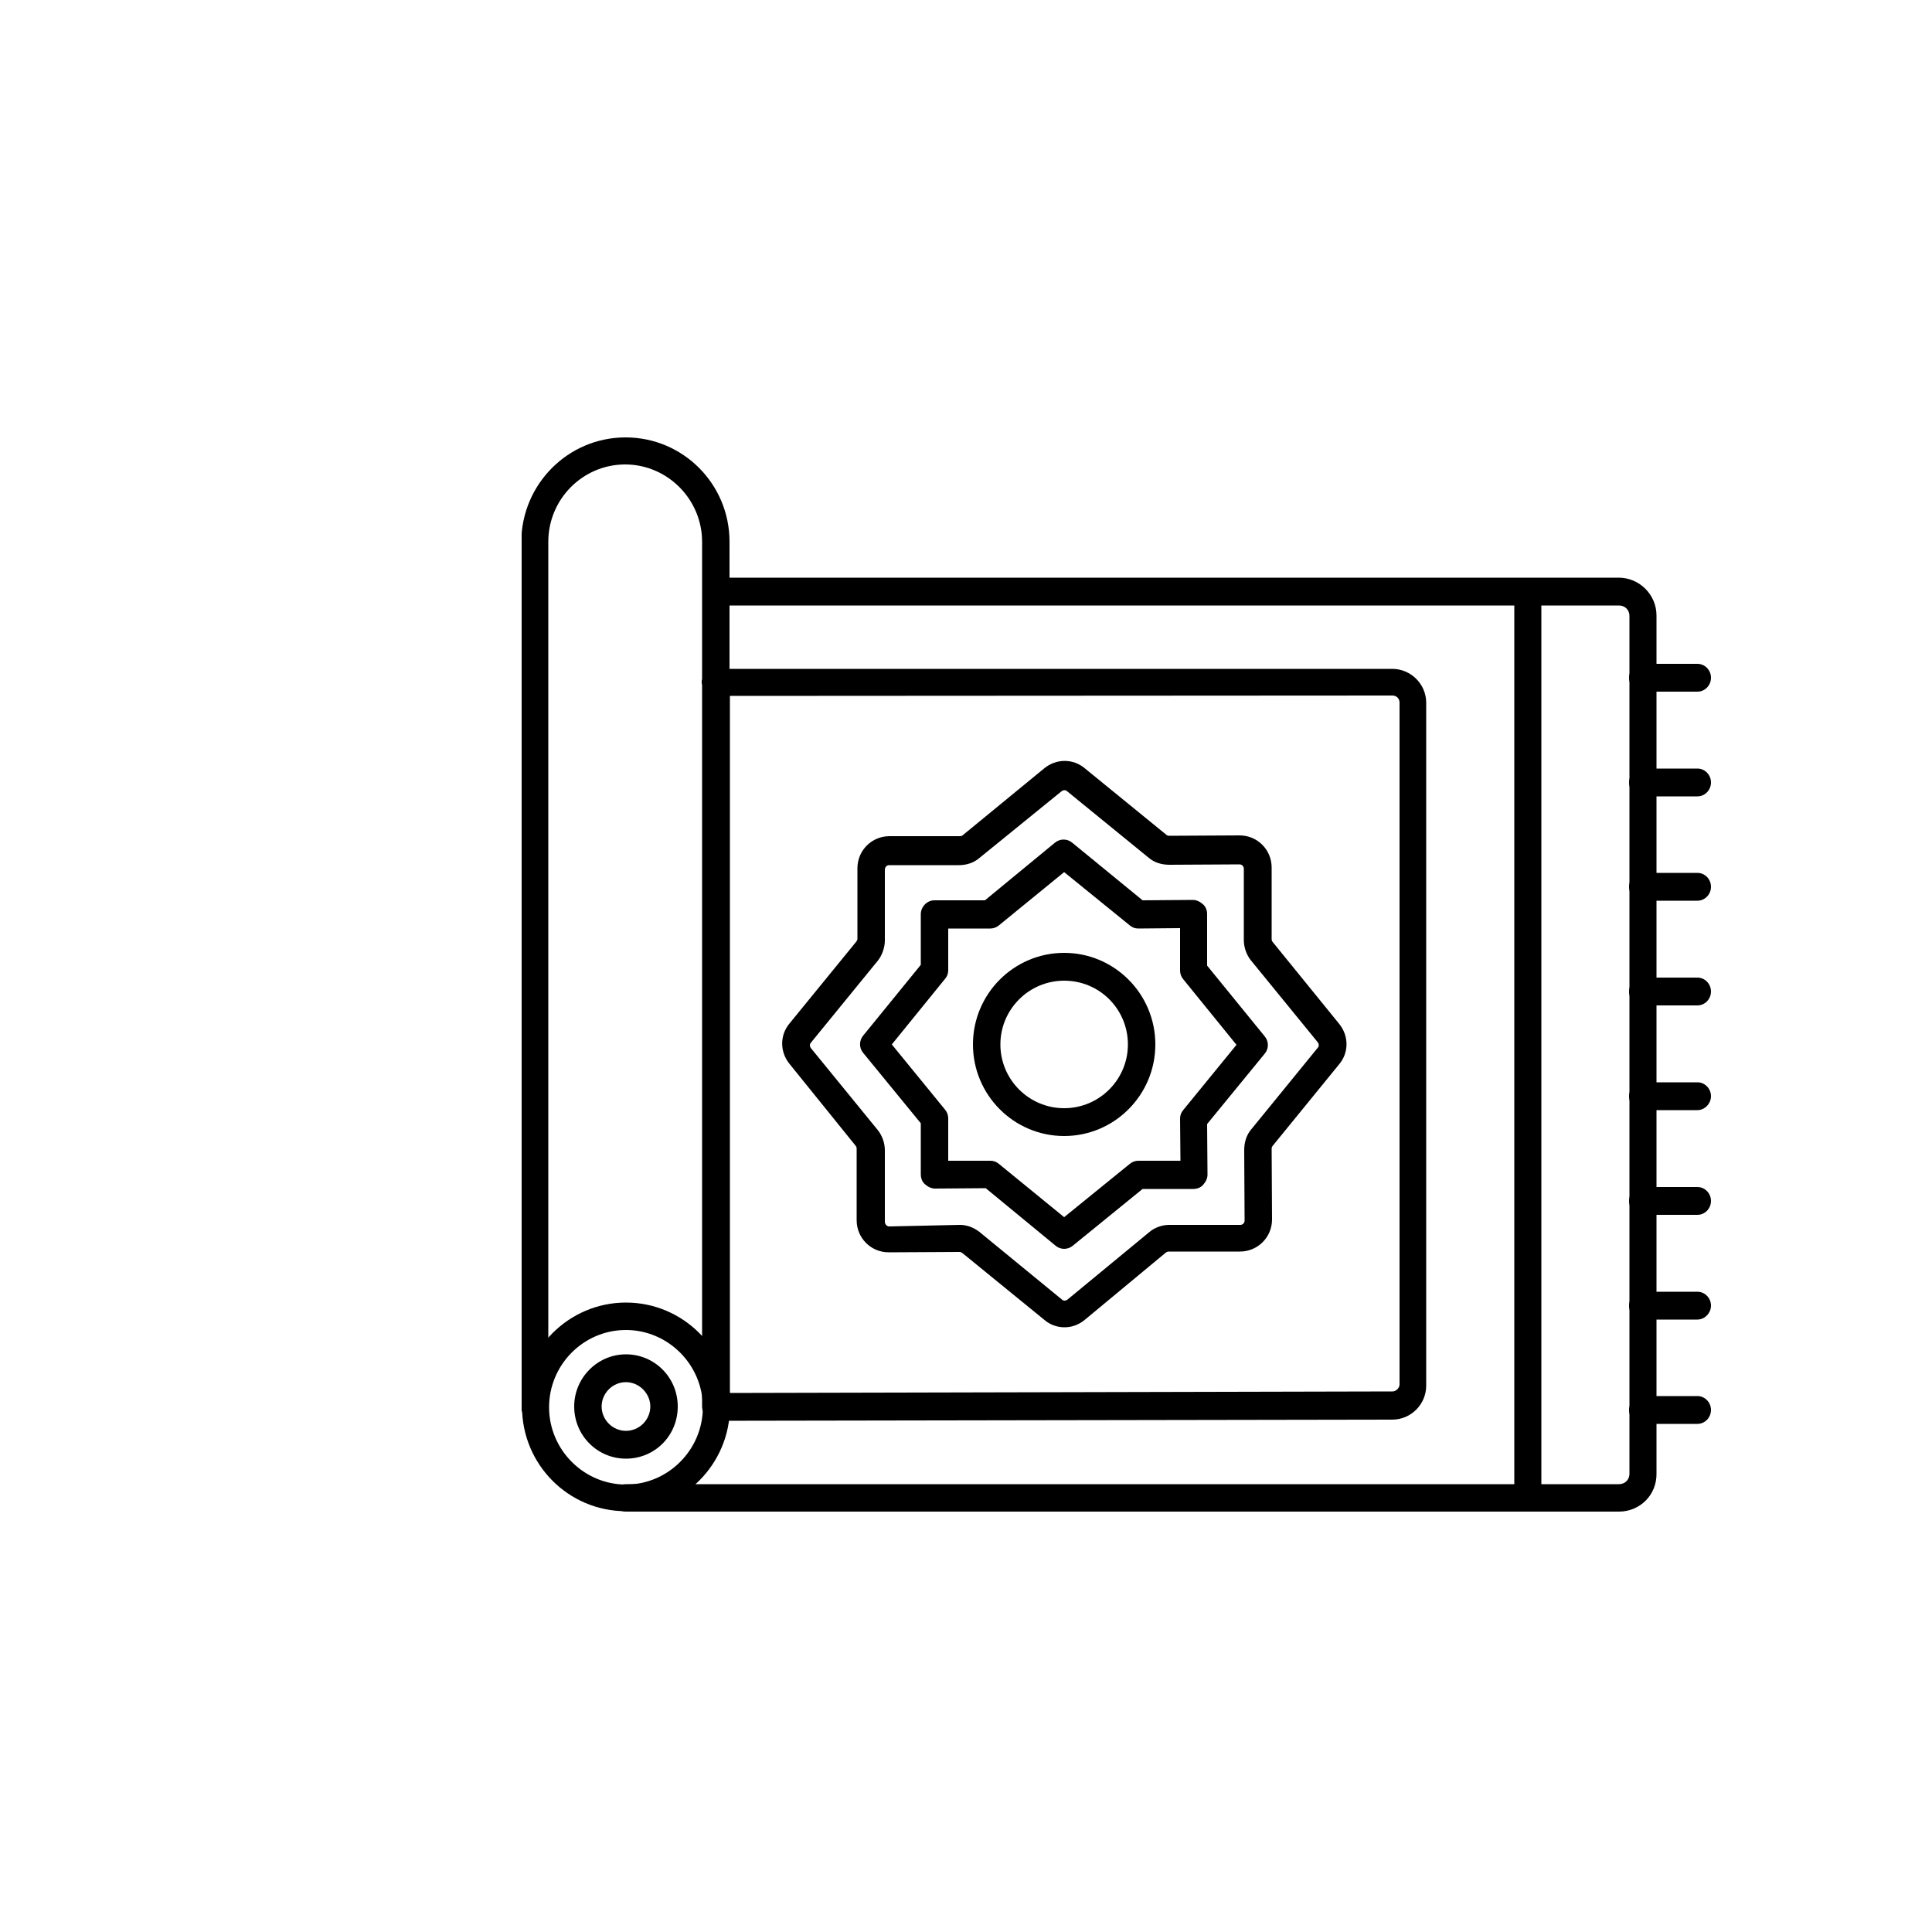 <?xml version="1.0" encoding="utf-8"?>
<!-- Generator: Adobe Illustrator 27.3.1, SVG Export Plug-In . SVG Version: 6.00 Build 0)  -->
<svg version="1.1" id="Layer_1" xmlns="http://www.w3.org/2000/svg" xmlns:xlink="http://www.w3.org/1999/xlink" x="0px" y="0px"
	 viewBox="0 0 50 50" style="enable-background:new 0 0 50 50;" xml:space="preserve">
<style type="text/css">
	.st0{fill:none;}
	.st1{stroke:#000000;stroke-miterlimit:10;}
	.st2{stroke:#000000;stroke-width:0.75;stroke-miterlimit:10;}
	.st3{clip-path:url(#SVGID_00000053524167733314040530000006006162021023118214_);}
	.st4{clip-path:url(#SVGID_00000005250045993581225720000007259817662313844120_);}
	.st5{fill:#FFFFFF;}
	.st6{clip-path:url(#SVGID_00000105386159567294002180000010785652715578650550_);}
	.st7{fill:#231F20;}
	.st8{clip-path:url(#SVGID_00000113322070303027272220000012211272129314375067_);}
	.st9{clip-path:url(#SVGID_00000154414569541418667950000014043080893099528101_);}
	.st10{clip-path:url(#SVGID_00000068649325226933668110000000825184401830922684_);}
	.st11{clip-path:url(#SVGID_00000025428475201442545260000003173253217916421011_);}
	.st12{clip-path:url(#SVGID_00000134233272343854934570000011214882388786230675_);}
	.st13{clip-path:url(#SVGID_00000031180856131164149730000017017992906690085282_);}
	.st14{clip-path:url(#SVGID_00000061456840658774599390000017165701895166802325_);}
	.st15{clip-path:url(#SVGID_00000137129969143638525500000011621801061697131687_);}
	.st16{clip-path:url(#SVGID_00000145020980457499005720000011381268776705210516_);}
	.st17{clip-path:url(#SVGID_00000164503736503127144490000006090755981757095848_);}
	.st18{clip-path:url(#SVGID_00000121256792101094822490000011868405425565267629_);}
	.st19{clip-path:url(#SVGID_00000170983039180622860700000015043319964545515454_);}
	.st20{clip-path:url(#SVGID_00000173849519377895893730000009511726357421646479_);}
	.st21{clip-path:url(#SVGID_00000047746492557283418340000006953143619170217395_);}
	.st22{clip-path:url(#SVGID_00000061460197649407725340000005528641247481807800_);}
	.st23{clip-path:url(#SVGID_00000075155374936818582960000010613926610386146696_);}
	.st24{clip-path:url(#SVGID_00000046324589125076891020000013198804504452666515_);}
	.st25{clip-path:url(#SVGID_00000161611726059720964640000003708103766404807329_);}
	.st26{clip-path:url(#SVGID_00000159450326581294083950000000630585699421100942_);}
	.st27{clip-path:url(#SVGID_00000065073082103889292490000000459261278840547254_);}
	.st28{clip-path:url(#SVGID_00000152254606827537308000000002426476511988776116_);}
	.st29{clip-path:url(#SVGID_00000144308444243955487900000000513235324051316379_);}
	.st30{clip-path:url(#SVGID_00000013163783227342100290000014315252788290290097_);}
	.st31{fill-rule:evenodd;clip-rule:evenodd;}
	.st32{clip-path:url(#SVGID_00000023962646676920792230000013546948331686317736_);}
	.st33{clip-path:url(#SVGID_00000116938436721045724370000011434749858750880191_);}
	.st34{stroke:#000000;stroke-width:0.5;stroke-miterlimit:10;}
	.st35{clip-path:url(#SVGID_00000144334679521409379930000012308031871543633573_);}
	.st36{clip-path:url(#SVGID_00000030480334342625555920000005769915578502625706_);}
	.st37{clip-path:url(#SVGID_00000152976214986642999840000004838564091661423539_);}
	.st38{fill:#1A1A1A;}
	.st39{clip-path:url(#SVGID_00000166663142398829106290000009012898267318628513_);}
	.st40{clip-path:url(#SVGID_00000043414797164813616750000003751473422820111258_);}
	.st41{clip-path:url(#SVGID_00000149383055730608154040000017378643492816904622_);}
	.st42{clip-path:url(#SVGID_00000173136502604281180340000002923840413922922175_);}
	.st43{clip-path:url(#SVGID_00000032618470443395607970000010387976006015364755_);}
	.st44{clip-path:url(#SVGID_00000127026573917725358040000011569591572257220494_);}
	.st45{clip-path:url(#SVGID_00000153705506910733269140000017279334712758868410_);}
	.st46{clip-path:url(#SVGID_00000148661413124651481400000003979800608374539197_);}
	.st47{clip-path:url(#SVGID_00000166647358196900474590000017732969526286495928_);}
	.st48{fill:#F1F1F1;}
	.st49{fill:#E8E8E8;}
	.st50{fill:#FEFEFE;}
	.st51{fill:#CCCCCC;}
	.st52{fill:#B3B3B3;}
	.st53{fill:#E6E6E6;}
	.st54{fill:#EBEBEB;}
	.st55{fill:#EEEEEE;}
	.st56{fill:#F8F8F8;}
	.st57{fill:#FBFBFB;}
	.st58{fill:#383838;}
	.st59{fill:#232323;}
	.st60{fill:#F6F6F6;}
	.st61{fill:#535353;}
	.st62{fill:#0A0A0A;}
	.st63{fill:#F5F5F5;}
	.st64{fill:#818181;}
	.st65{fill:#4A4A4A;}
	.st66{fill:#999999;}
	.st67{fill:url(#SVGID_00000152973782773038772240000004039570412762478217_);}
	.st68{fill:url(#SVGID_00000137128973942821056340000014730112534950543775_);}
	.st69{fill:#0E0E0D;}
	.st70{fill:#333333;}
	.st71{fill:#808080;}
	.st72{fill:url(#SVGID_00000003097962037624137890000007544236260560138402_);}
	.st73{fill:#666666;}
	.st74{fill:url(#SVGID_00000134938204393038922020000007099472507104051627_);}
	.st75{fill:url(#SVGID_00000181796298857920087070000016911802806624256668_);}
	.st76{fill:url(#SVGID_00000156579614974144919570000013909294182352987553_);}
	.st77{fill:url(#SVGID_00000060722815566745095830000012978555093121363375_);}
	.st78{fill:url(#SVGID_00000153696858024267899320000003803766552730314904_);}
	.st79{clip-path:url(#SVGID_00000132065371904755769910000011592980342913231783_);}
	.st80{clip-path:url(#SVGID_00000041253459212147467710000017898714159553661338_);}
	.st81{clip-path:url(#SVGID_00000127036026267919564460000011803377752492783800_);}
	.st82{clip-path:url(#SVGID_00000172411012929352607160000011169753195201941173_);}
	.st83{clip-path:url(#SVGID_00000061468119521276129380000007426465296039440309_);}
	.st84{fill:#241F20;stroke:#000000;stroke-width:0.5;stroke-miterlimit:10;}
	.st85{clip-path:url(#SVGID_00000117653978788260251280000017758178286218473393_);}
	.st86{clip-path:url(#SVGID_00000019663998960486561760000003960798750157851295_);}
	.st87{clip-path:url(#SVGID_00000156561103617124053690000003035485171437249975_);}
	.st88{clip-path:url(#SVGID_00000182523112309898549220000010297235622517451953_);}
	.st89{clip-path:url(#SVGID_00000085960309599061079150000000685909878479628960_);}
	.st90{clip-path:url(#SVGID_00000060021174008114703850000015337598774752059560_);}
	.st91{clip-path:url(#SVGID_00000127021273062737429500000008622881354400402575_);}
	.st92{clip-path:url(#SVGID_00000015354856993001119710000017670940033619981745_);}
	.st93{clip-path:url(#SVGID_00000019668560942603405510000017258834910208501162_);}
	.st94{clip-path:url(#SVGID_00000034810289504509830690000012377329106564238212_);}
	.st95{clip-path:url(#SVGID_00000065067341988197581960000007971586906165800122_);}
	.st96{clip-path:url(#SVGID_00000003068415111995746520000005930405851252935085_);}
	.st97{clip-path:url(#SVGID_00000149383155769815753730000012846851458496283832_);}
	.st98{clip-path:url(#SVGID_00000068665000126784486610000001957338918474230958_);}
	.st99{clip-path:url(#SVGID_00000177470865252513156100000013553476413117392827_);}
	.st100{clip-path:url(#SVGID_00000026871376678277857780000012591703407992457110_);}
	.st101{clip-path:url(#SVGID_00000092456988939584400710000013388532038408391080_);}
	.st102{clip-path:url(#SVGID_00000001626617664529997540000015772735672447662500_);}
	.st103{clip-path:url(#SVGID_00000144332788542128928320000011248275494557133455_);}
	.st104{clip-path:url(#SVGID_00000080913635888036730710000017663721778784057010_);}
	.st105{clip-path:url(#SVGID_00000168098710964750653650000010469248424940057271_);}
	.st106{clip-path:url(#SVGID_00000144336015455185555110000013186364021768715706_);}
	.st107{clip-path:url(#SVGID_00000040577138651462547780000006315472994632479136_);}
	.st108{clip-path:url(#SVGID_00000164489915175653627090000007214123655615803809_);}
	.st109{clip-path:url(#SVGID_00000011718690993201320410000008430427311161420962_);}
	.st110{clip-path:url(#SVGID_00000115502404211869049190000003298053803910100353_);}
	.st111{clip-path:url(#SVGID_00000000932426068083891030000006133224910919153033_);}
	.st112{clip-path:url(#SVGID_00000049208348443894668180000015534775693292235933_);}
	.st113{clip-path:url(#SVGID_00000109726530372943439810000016404975688459237264_);}
	.st114{clip-path:url(#SVGID_00000002375751462763448140000011560000688741234351_);}
	.st115{fill:#FFFFFF;stroke:#000000;stroke-miterlimit:10;}
	.st116{clip-path:url(#SVGID_00000024697660323373352870000002026035112167177099_);}
	.st117{clip-path:url(#SVGID_00000049179798378077677730000005526599261605919617_);}
	.st118{fill:none;stroke:#010101;stroke-miterlimit:10;}
	.st119{fill:#010101;stroke:#000000;stroke-miterlimit:10;}
	.st120{clip-path:url(#SVGID_00000036931487039454401370000009222351520536583825_);}
	.st121{fill:#010101;stroke:#010101;stroke-miterlimit:10;}
	.st122{clip-path:url(#SVGID_00000061432960696323941070000008802769634575760316_);}
	.st123{clip-path:url(#SVGID_00000084527177153894194490000004126726101644516534_);}
	.st124{clip-path:url(#SVGID_00000027605619129865163990000014724184302735731391_);}
	.st125{clip-path:url(#SVGID_00000122701357709655718980000007682185293477738370_);}
	.st126{clip-path:url(#SVGID_00000069379254723834344750000011848968963576445834_);}
	.st127{fill:none;stroke:#000000;stroke-width:3;stroke-miterlimit:10;}
	.st128{clip-path:url(#SVGID_00000064339450457354356230000001491599263516488073_);}
	.st129{clip-path:url(#SVGID_00000108281103938055549700000004852265129613938865_);}
	.st130{clip-path:url(#SVGID_00000045576790339901708340000011198760087233666963_);}
	.st131{clip-path:url(#SVGID_00000162345160693177141720000005735974941910249909_);}
	.st132{fill:#040606;}
	.st133{clip-path:url(#SVGID_00000153689449375922903090000014766280568046344843_);}
	.st134{clip-path:url(#SVGID_00000108992370252450010120000007160058145152852639_);}
	.st135{clip-path:url(#SVGID_00000183249327621413725540000015633780365607181202_);}
	.st136{clip-path:url(#SVGID_00000005974556792102343210000014599167862226869691_);}
	.st137{clip-path:url(#SVGID_00000026870824618996896210000009663001808642288792_);}
	.st138{clip-path:url(#SVGID_00000101073126898545723130000001840685914382845877_);}
	.st139{clip-path:url(#SVGID_00000125600749906350349340000011135487519951178664_);}
	.st140{fill:#FFFFFF;stroke:#000000;stroke-width:1.5;stroke-miterlimit:10;}
	.st141{clip-path:url(#SVGID_00000072988362495005252230000004831286774732527519_);}
	.st142{fill:#BDBCBC;}
	.st143{clip-path:url(#SVGID_00000006699020250486291050000011338732380360008853_);}
	.st144{fill:#2E2A2B;}
	.st145{clip-path:url(#SVGID_00000120542139308553856470000007270703614605727633_);}
	.st146{clip-path:url(#SVGID_00000061464641741644509560000001163116032751145906_);}
	.st147{clip-path:url(#SVGID_00000183941123764510674430000005233784990857004976_);}
	.st148{clip-path:url(#SVGID_00000083773393867731950710000002969607128323396025_);}
	.st149{clip-path:url(#SVGID_00000013177919378580170560000015819716194916858286_);}
	.st150{fill:#272324;}
	.st151{clip-path:url(#SVGID_00000172440148290362574940000014498953079148889769_);}
	.st152{clip-path:url(#SVGID_00000023263328857115969720000013661599653207816894_);}
	.st153{clip-path:url(#SVGID_00000007395564833682673860000008109133939937552797_);}
	.st154{clip-path:url(#SVGID_00000016052470232477639090000002708708243904301208_);}
	.st155{clip-path:url(#SVGID_00000181079105573475979640000012420290221609172895_);}
	.st156{clip-path:url(#SVGID_00000127727107263285981450000001942697284693068187_);}
	.st157{fill:none;stroke:#000000;stroke-width:0.874;stroke-linecap:round;stroke-linejoin:round;stroke-miterlimit:10;}
	.st158{clip-path:url(#SVGID_00000130609428523697873260000016990453799882493070_);}
	.st159{clip-path:url(#SVGID_00000020377189943817286070000005331814754733266103_);}
	.st160{clip-path:url(#SVGID_00000031190394012418136420000004269219282057700485_);}
	.st161{clip-path:url(#SVGID_00000051358427259994950490000008085341081227738549_);}
	.st162{clip-path:url(#SVGID_00000146490479360516577280000001058880451646354108_);}
	.st163{clip-path:url(#SVGID_00000160149105031126515660000011000267110584469161_);}
	.st164{clip-path:url(#SVGID_00000078009854686714049630000005110667785727035277_);}
	.st165{clip-path:url(#SVGID_00000049214794422419079710000003749553951850019474_);}
	.st166{clip-path:url(#SVGID_00000004540413066109898210000002590439043612627903_);}
	.st167{clip-path:url(#SVGID_00000125574222458731925790000002049731177956640656_);}
	.st168{clip-path:url(#SVGID_00000066506788102624887340000003801453495262197410_);}
	.st169{clip-path:url(#SVGID_00000021119433754565077400000000753298484907713967_);}
	.st170{clip-path:url(#SVGID_00000026122746597916274910000017283830079467507843_);}
	.st171{clip-path:url(#SVGID_00000038395546189722242340000017162680490239434883_);}
	.st172{clip-path:url(#SVGID_00000145054042291443061570000012665586302775138950_);}
	.st173{clip-path:url(#SVGID_00000162311746794835001750000004782407975268306312_);}
	.st174{clip-path:url(#SVGID_00000083807951130022976510000012534467884226466183_);}
	.st175{clip-path:url(#SVGID_00000181054206470347298130000011625374991722050701_);}
	.st176{clip-path:url(#SVGID_00000067947988990013142190000005307758461572878728_);}
	.st177{clip-path:url(#SVGID_00000064349045243149135350000002356425263516476347_);}
	.st178{clip-path:url(#SVGID_00000041976335932655286820000006463914141777299374_);}
	.st179{clip-path:url(#SVGID_00000096763124209168847880000004216947909962329275_);}
	.st180{clip-path:url(#SVGID_00000006681617603527065650000010203857682156322489_);}
	.st181{clip-path:url(#SVGID_00000122712066706590993160000001900467831401545093_);}
	.st182{clip-path:url(#SVGID_00000062183679245832639600000017944491869658714512_);}
	.st183{clip-path:url(#SVGID_00000010293158354293879550000016148075315402311590_);}
	.st184{clip-path:url(#SVGID_00000047764152691496525830000007041817030330319245_);}
	.st185{clip-path:url(#SVGID_00000150101219227194335290000013799490772177817990_);}
	.st186{clip-path:url(#SVGID_00000122719886820345406590000005953302071856562846_);}
	.st187{clip-path:url(#SVGID_00000158029911709328854420000007238300984206617257_);}
	.st188{clip-path:url(#SVGID_00000031925929117691060920000018081865938652109997_);}
	.st189{clip-path:url(#SVGID_00000116943749622792038130000003288249228246894731_);}
	.st190{clip-path:url(#SVGID_00000004518696044705005230000006042301087490787980_);}
	.st191{clip-path:url(#SVGID_00000158708267196881472270000016965021045527943353_);}
	.st192{clip-path:url(#SVGID_00000137813889609793681830000008222752089786596263_);}
	.st193{clip-path:url(#SVGID_00000068638687250227386540000002706172631446796989_);}
	.st194{clip-path:url(#SVGID_00000103255643661226239780000017398325586468388774_);}
	.st195{clip-path:url(#SVGID_00000013877378995291661670000002427280242634077591_);}
	.st196{fill:#E5E5E5;}
	.st197{fill:#1D1D1B;}
	.st198{fill:none;stroke:#000000;stroke-miterlimit:10;}
	.st199{fill:#FEFEFE;stroke:#000000;stroke-miterlimit:10;}
	.st200{clip-path:url(#SVGID_00000104675272045781406070000005811376133574626701_);}
	.st201{clip-path:url(#SVGID_00000083089326266164643750000000076871029348613505_);}
	.st202{clip-path:url(#SVGID_00000139283951754405825970000015783344790956012222_);}
	.st203{fill:#231F1F;}
	.st204{fill:#020000;}
	.st205{clip-path:url(#SVGID_00000089559515841006176330000011316588865401265795_);}
	.st206{clip-path:url(#SVGID_00000000909365249132029510000002043270235153698203_);}
	.st207{clip-path:url(#SVGID_00000028311211947621284000000004775182489222871455_);}
	.st208{clip-path:url(#SVGID_00000155847910913867390050000011673633275761327763_);}
	.st209{fill:#050000;}
	.st210{clip-path:url(#SVGID_00000071523882663942879250000017549803500978864536_);}
	.st211{clip-path:url(#SVGID_00000010304842482444116730000003152980190990938276_);}
	.st212{clip-path:url(#SVGID_00000106833063366601477490000014393821961379648415_);}
	.st213{clip-path:url(#SVGID_00000092442003759966835870000013391813866419858320_);}
	.st214{clip-path:url(#SVGID_00000125574579784978086360000011801961661507780794_);}
	.st215{clip-path:url(#SVGID_00000040574538722363898540000007145269872532401573_);}
	.st216{fill:#12100F;}
	.st217{clip-path:url(#SVGID_00000097490399944660477220000004522070863618382217_);}
	.st218{clip-path:url(#SVGID_00000067229098394686234870000002664481205389752249_);}
	.st219{fill:none;stroke:#000000;stroke-width:0.5;stroke-miterlimit:10;}
	.st220{clip-path:url(#SVGID_00000128457358521147259280000002154224104928681374_);}
	.st221{clip-path:url(#SVGID_00000076598422814094037410000009308999667663529118_);}
	.st222{clip-path:url(#SVGID_00000176764359373296640130000016110400856550791840_);}
	.st223{clip-path:url(#SVGID_00000018223336543045278680000002828367646800086147_);}
	.st224{fill:none;stroke:#000000;stroke-width:0.25;stroke-miterlimit:10;}
	.st225{clip-path:url(#SVGID_00000134207436766131519880000010526835638843047061_);}
	.st226{clip-path:url(#SVGID_00000083770679991397702720000009276255864795072682_);}
	.st227{clip-path:url(#SVGID_00000134966359361540875930000004865714319604004002_);}
</style>
<g>
	<g>
		<g>
			<defs>
				<rect id="SVGID_00000062885447678346149950000016333597423709010341_" x="13.5" y="33.67" width="5.44" height="5.45"/>
			</defs>
			<clipPath id="SVGID_00000113314296329402267770000008458128025621470628_">
				<use xlink:href="#SVGID_00000062885447678346149950000016333597423709010341_"  style="overflow:visible;"/>
			</clipPath>
			<g style="clip-path:url(#SVGID_00000113314296329402267770000008458128025621470628_);">
				<path class="st31" d="M16.2,34.42c-1.1,0-1.99,0.9-1.99,2s0.9,2,1.99,2s1.99-0.9,1.99-2S17.29,34.42,16.2,34.42z M16.2,39.11
					c-1.49,0-2.69-1.21-2.69-2.7s1.21-2.7,2.69-2.7s2.69,1.21,2.69,2.7C18.89,37.89,17.68,39.11,16.2,39.11z"/>
			</g>
		</g>
	</g>
	<g>
		<g>
			<defs>
				<rect id="SVGID_00000170980173814427435400000009465599446040163214_" x="15.77" y="14.9" width="27.21" height="24.22"/>
			</defs>
			<clipPath id="SVGID_00000043441844422672456210000004600472517123645107_">
				<use xlink:href="#SVGID_00000170980173814427435400000009465599446040163214_"  style="overflow:visible;"/>
			</clipPath>
			<g style="clip-path:url(#SVGID_00000043441844422672456210000004600472517123645107_);">
				<path class="st31" d="M41.9,39.12H16.2c-0.19,0-0.35-0.16-0.35-0.36c0-0.19,0.16-0.35,0.35-0.35h25.7
					c0.15,0,0.27-0.11,0.27-0.27V15.94c0-0.15-0.11-0.27-0.27-0.27H18.53c-0.19,0-0.35-0.16-0.35-0.36s0.16-0.36,0.35-0.36h23.36
					c0.54,0,0.98,0.44,0.98,0.98v22.2C42.88,38.69,42.44,39.12,41.9,39.12z"/>
			</g>
		</g>
	</g>
	<g>
		<g>
			<defs>
				<rect id="SVGID_00000041280189949539184500000013274242289398015920_" x="13.5" y="11.32" width="23.5" height="25.52"/>
			</defs>
			<clipPath id="SVGID_00000022529409906358197570000002066100586113460109_">
				<use xlink:href="#SVGID_00000041280189949539184500000013274242289398015920_"  style="overflow:visible;"/>
			</clipPath>
			<g style="clip-path:url(#SVGID_00000022529409906358197570000002066100586113460109_);">
				<path class="st31" d="M18.89,18.01v18.04l17.15-0.04c0.09,0,0.18-0.09,0.18-0.18V18.18c0-0.1-0.08-0.18-0.18-0.18L18.89,18.01z
					 M18.54,36.77c-0.09,0-0.18-0.04-0.26-0.11c-0.06-0.06-0.11-0.15-0.11-0.26V17.72c-0.01-0.02-0.01-0.05-0.01-0.07
					c0-0.02,0-0.05,0.01-0.07v-3.56c0-1.1-0.9-2-1.99-2c-1.1,0-1.99,0.9-1.99,2v22.39c0,0.19-0.16,0.36-0.35,0.36
					s-0.35-0.16-0.35-0.36V14.02c0.01-1.49,1.21-2.7,2.7-2.7c1.49,0,2.69,1.21,2.69,2.7v3.29h17.15c0.48,0,0.88,0.39,0.88,0.88
					v17.67c0,0.48-0.39,0.88-0.88,0.88L18.54,36.77z"/>
			</g>
		</g>
	</g>
	<path class="st31" d="M27.54,25.38c-0.91,0-1.65,0.74-1.65,1.65s0.74,1.65,1.65,1.65c0.91,0,1.65-0.74,1.65-1.65
		S28.46,25.38,27.54,25.38z M27.54,29.4c-1.3,0-2.36-1.06-2.36-2.37c0-1.31,1.06-2.37,2.36-2.37c1.3,0,2.36,1.06,2.36,2.37
		C29.9,28.34,28.84,29.4,27.54,29.4z"/>
	<path class="st31" d="M24.84,31.7c0.18,0,0.35,0.06,0.52,0.19l0.01,0.01l2.11,1.73c0.04,0.04,0.1,0.04,0.15,0l2.11-1.74
		c0.14-0.12,0.33-0.19,0.52-0.19h1.84c0.06,0,0.11-0.05,0.11-0.11l-0.01-1.83c0-0.2,0.06-0.39,0.18-0.53l1.72-2.11
		c0.04-0.04,0.04-0.1,0-0.15l-1.73-2.12c-0.11-0.14-0.18-0.33-0.18-0.52v-1.85c0-0.06-0.05-0.11-0.11-0.11l-1.82,0.01
		c-0.2,0-0.39-0.06-0.53-0.18l-2.11-1.72c-0.04-0.04-0.1-0.04-0.15,0l-2.13,1.73c-0.14,0.12-0.33,0.18-0.52,0.18h-1.81
		c-0.06,0-0.11,0.05-0.11,0.12v1.83c0,0.18-0.07,0.38-0.18,0.52l-1.73,2.12c-0.04,0.04-0.04,0.1,0,0.15l1.73,2.12
		c0.11,0.14,0.18,0.33,0.18,0.52v1.85c0,0.06,0.05,0.12,0.11,0.12L24.84,31.7z M27.55,34.35c-0.18,0-0.37-0.06-0.52-0.19l-2.11-1.72
		c-0.04-0.03-0.06-0.04-0.09-0.04L23,32.41c-0.46,0-0.83-0.37-0.83-0.83v-1.85c0-0.02,0-0.04-0.02-0.07l-1.72-2.13
		c-0.25-0.31-0.25-0.74,0-1.04l1.73-2.12c0.02-0.03,0.03-0.05,0.03-0.07v-1.83c0-0.46,0.37-0.83,0.83-0.83h1.82
		c0.02,0,0.04,0,0.07-0.02l2.12-1.74c0.31-0.25,0.74-0.25,1.04,0l2.11,1.72c0.02,0.02,0.05,0.03,0.08,0.03l1.82-0.01
		c0.46,0,0.83,0.37,0.83,0.83v1.85c0,0.02,0,0.04,0.02,0.07l1.73,2.13c0.25,0.31,0.25,0.74,0,1.04l-1.72,2.11
		c-0.02,0.02-0.03,0.05-0.03,0.08l0.01,1.83c0,0.46-0.37,0.83-0.83,0.83h-1.84c-0.03,0-0.05,0.01-0.07,0.02l-2.11,1.75
		C27.91,34.29,27.73,34.35,27.55,34.35z"/>
	<path class="st31" d="M25.63,30.04c0.09,0,0.16,0.03,0.22,0.08l1.69,1.38l1.7-1.38c0.06-0.05,0.14-0.08,0.22-0.08h1.09l-0.01-1.09
		c0-0.09,0.03-0.16,0.08-0.22L32,27.04l-1.38-1.7c-0.05-0.06-0.08-0.14-0.08-0.22v-1.1l-1.08,0.01c-0.09,0-0.16-0.03-0.22-0.08
		l-1.7-1.38l-1.69,1.38c-0.06,0.05-0.14,0.08-0.22,0.08h-1.09v1.08c0,0.09-0.03,0.16-0.08,0.22l-1.38,1.7l1.38,1.69
		c0.05,0.06,0.08,0.14,0.08,0.22v1.1H25.63z M27.54,32.32c-0.08,0-0.16-0.03-0.22-0.08l-1.81-1.49l-1.31,0.01
		c-0.09,0-0.18-0.04-0.26-0.11c-0.07-0.06-0.11-0.15-0.11-0.26v-1.32l-1.49-1.82c-0.11-0.13-0.11-0.32,0-0.45l1.49-1.83v-1.31
		c0-0.19,0.16-0.36,0.35-0.36h1.31l1.81-1.49c0.13-0.11,0.32-0.11,0.45,0l1.82,1.49l1.3-0.01c0.09,0,0.18,0.04,0.26,0.11
		c0.07,0.06,0.11,0.15,0.11,0.26v1.33l1.49,1.83c0.11,0.13,0.11,0.32,0,0.45l-1.49,1.82l0.01,1.31c0,0.09-0.04,0.18-0.11,0.26
		c-0.06,0.07-0.15,0.11-0.26,0.11h-1.31l-1.82,1.48C27.7,32.29,27.62,32.32,27.54,32.32z"/>
	<g>
		<g>
			<defs>
				<rect id="SVGID_00000109001600300399485850000017728533537076261822_" x="39.11" y="14.9" width="0.82" height="24.22"/>
			</defs>
			<clipPath id="SVGID_00000066474081906715688600000013442394879589493917_">
				<use xlink:href="#SVGID_00000109001600300399485850000017728533537076261822_"  style="overflow:visible;"/>
			</clipPath>
			<g style="clip-path:url(#SVGID_00000066474081906715688600000013442394879589493917_);">
				<path class="st31" d="M39.54,39.1c-0.19,0-0.35-0.16-0.35-0.36V15.32c0-0.19,0.16-0.35,0.35-0.35s0.35,0.16,0.35,0.36v23.44
					C39.89,38.95,39.73,39.1,39.54,39.1z"/>
			</g>
		</g>
	</g>
	<g>
		<g>
			<defs>
				<rect id="SVGID_00000176751418577576093100000000437063039944986782_" x="42.16" y="17.13" width="2.13" height="0.82"/>
			</defs>
			<clipPath id="SVGID_00000121259854393520654750000017995041688956433536_">
				<use xlink:href="#SVGID_00000176751418577576093100000000437063039944986782_"  style="overflow:visible;"/>
			</clipPath>
			<g style="clip-path:url(#SVGID_00000121259854393520654750000017995041688956433536_);">
				<path class="st31" d="M43.93,17.9h-1.42c-0.19,0-0.35-0.16-0.35-0.36c0-0.2,0.16-0.36,0.35-0.36h1.42
					c0.19,0,0.35,0.16,0.35,0.36C44.28,17.74,44.12,17.9,43.93,17.9z"/>
			</g>
		</g>
	</g>
	<g>
		<g>
			<defs>
				<rect id="SVGID_00000088835324449334513200000015449128405885194686_" x="42.16" y="19.82" width="2.13" height="0.82"/>
			</defs>
			<clipPath id="SVGID_00000138571040216744520600000003248298762765461436_">
				<use xlink:href="#SVGID_00000088835324449334513200000015449128405885194686_"  style="overflow:visible;"/>
			</clipPath>
			<g style="clip-path:url(#SVGID_00000138571040216744520600000003248298762765461436_);">
				<path class="st31" d="M43.93,20.61h-1.42c-0.19,0-0.35-0.16-0.35-0.36c0-0.19,0.16-0.36,0.35-0.36h1.42
					c0.19,0,0.35,0.16,0.35,0.36S44.12,20.61,43.93,20.61z"/>
			</g>
		</g>
	</g>
	<g>
		<g>
			<defs>
				<rect id="SVGID_00000000918999798391965950000004687243220579377829_" x="42.16" y="22.53" width="2.13" height="0.82"/>
			</defs>
			<clipPath id="SVGID_00000049943103800358840380000005283630511831202963_">
				<use xlink:href="#SVGID_00000000918999798391965950000004687243220579377829_"  style="overflow:visible;"/>
			</clipPath>
			<g style="clip-path:url(#SVGID_00000049943103800358840380000005283630511831202963_);">
				<path class="st31" d="M43.93,23.31h-1.42c-0.19,0-0.35-0.16-0.35-0.36s0.16-0.36,0.35-0.36h1.42c0.19,0,0.35,0.16,0.35,0.36
					S44.12,23.31,43.93,23.31z"/>
			</g>
		</g>
	</g>
	<g>
		<g>
			<defs>
				<rect id="SVGID_00000063620571769269010800000006216109923116988339_" x="42.16" y="25.23" width="2.13" height="0.82"/>
			</defs>
			<clipPath id="SVGID_00000099637123958515333750000005854271382396974999_">
				<use xlink:href="#SVGID_00000063620571769269010800000006216109923116988339_"  style="overflow:visible;"/>
			</clipPath>
			<g style="clip-path:url(#SVGID_00000099637123958515333750000005854271382396974999_);">
				<path class="st31" d="M43.93,26.02h-1.42c-0.19,0-0.35-0.16-0.35-0.36c0-0.19,0.16-0.36,0.35-0.36h1.42
					c0.19,0,0.35,0.16,0.35,0.36C44.28,25.86,44.12,26.02,43.93,26.02z"/>
			</g>
		</g>
	</g>
	<g>
		<g>
			<defs>
				<rect id="SVGID_00000007421348375387202030000006399044738956051344_" x="42.16" y="27.92" width="2.13" height="0.82"/>
			</defs>
			<clipPath id="SVGID_00000050653515797945487030000017324421954563533739_">
				<use xlink:href="#SVGID_00000007421348375387202030000006399044738956051344_"  style="overflow:visible;"/>
			</clipPath>
			<g style="clip-path:url(#SVGID_00000050653515797945487030000017324421954563533739_);">
				<path class="st31" d="M43.93,28.73h-1.42c-0.19,0-0.35-0.16-0.35-0.36c0-0.19,0.16-0.36,0.35-0.36h1.42
					c0.19,0,0.35,0.16,0.35,0.36C44.28,28.56,44.12,28.73,43.93,28.73z"/>
			</g>
		</g>
	</g>
	<g>
		<g>
			<defs>
				<rect id="SVGID_00000101783344760448084600000007480806385847409564_" x="42.16" y="30.62" width="2.13" height="0.82"/>
			</defs>
			<clipPath id="SVGID_00000176733813252523945290000014370300524631904947_">
				<use xlink:href="#SVGID_00000101783344760448084600000007480806385847409564_"  style="overflow:visible;"/>
			</clipPath>
			<g style="clip-path:url(#SVGID_00000176733813252523945290000014370300524631904947_);">
				<path class="st31" d="M43.93,31.44h-1.42c-0.19,0-0.35-0.16-0.35-0.36s0.16-0.36,0.35-0.36h1.42c0.19,0,0.35,0.16,0.35,0.36
					S44.12,31.44,43.93,31.44z"/>
			</g>
		</g>
	</g>
	<g>
		<g>
			<defs>
				<rect id="SVGID_00000005983068616602837150000000837776254769595070_" x="42.16" y="33.32" width="2.13" height="0.94"/>
			</defs>
			<clipPath id="SVGID_00000147208946759894160120000017522424510864270768_">
				<use xlink:href="#SVGID_00000005983068616602837150000000837776254769595070_"  style="overflow:visible;"/>
			</clipPath>
			<g style="clip-path:url(#SVGID_00000147208946759894160120000017522424510864270768_);">
				<path class="st31" d="M43.93,34.15h-1.42c-0.19,0-0.35-0.16-0.35-0.36s0.16-0.36,0.35-0.36h1.42c0.19,0,0.35,0.16,0.35,0.36
					C44.28,33.98,44.12,34.15,43.93,34.15z"/>
			</g>
		</g>
	</g>
	<g>
		<g>
			<defs>
				<rect id="SVGID_00000043424277742388831890000005169419953355969204_" x="42.16" y="36.13" width="2.13" height="0.82"/>
			</defs>
			<clipPath id="SVGID_00000162345279707239234640000015921724284312948124_">
				<use xlink:href="#SVGID_00000043424277742388831890000005169419953355969204_"  style="overflow:visible;"/>
			</clipPath>
			<g style="clip-path:url(#SVGID_00000162345279707239234640000015921724284312948124_);">
				<path class="st31" d="M43.93,36.85h-1.42c-0.19,0-0.35-0.16-0.35-0.36c0-0.19,0.16-0.36,0.35-0.36h1.42
					c0.19,0,0.35,0.16,0.35,0.36C44.28,36.69,44.12,36.85,43.93,36.85z"/>
			</g>
		</g>
	</g>
	<path class="st31" d="M16.2,35.77c-0.35,0-0.63,0.29-0.63,0.63c0,0.34,0.28,0.63,0.63,0.63c0.35,0,0.63-0.29,0.63-0.63
		C16.83,36.06,16.54,35.77,16.2,35.77z M16.2,37.75c-0.74,0-1.34-0.6-1.34-1.35c0-0.74,0.6-1.35,1.34-1.35
		c0.74,0,1.34,0.6,1.34,1.35C17.54,37.16,16.94,37.75,16.2,37.75z"/>
</g>
</svg>
